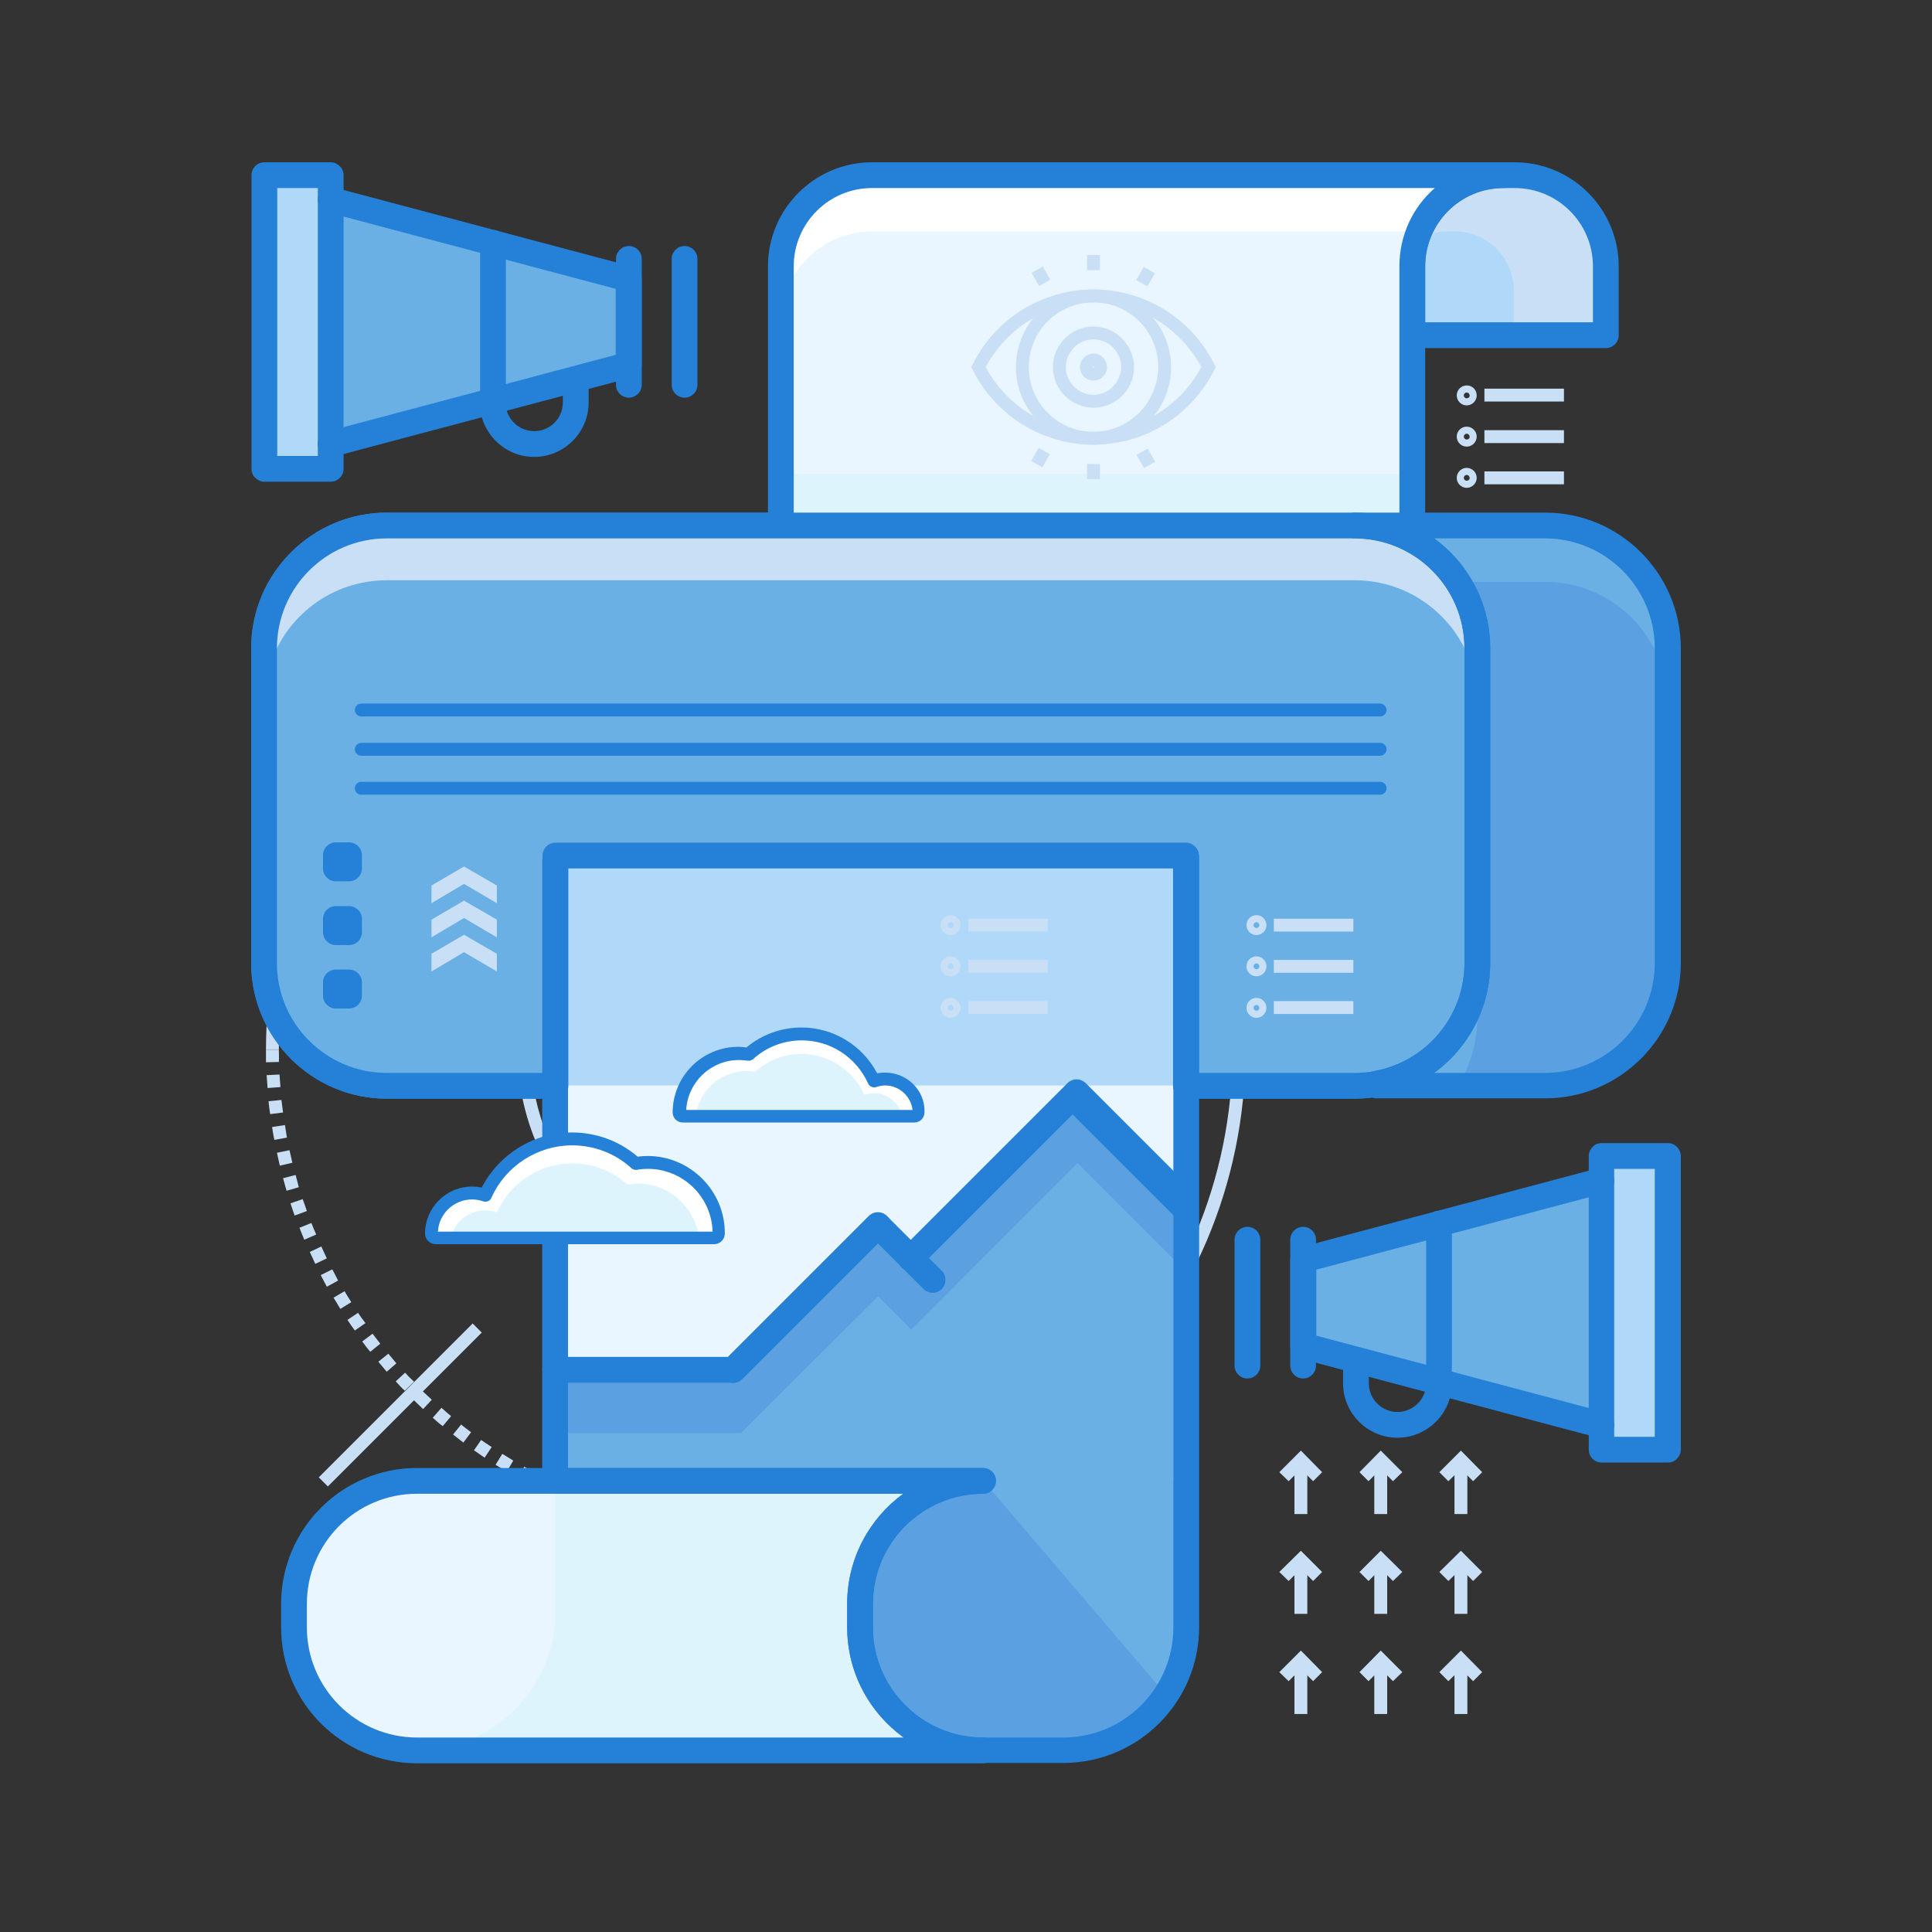 <?xml version="1.0" encoding="utf-8"?>
<!-- Generator: Adobe Illustrator 23.0.3, SVG Export Plug-In . SVG Version: 6.00 Build 0)  -->
<svg version="1.1" id="Layer_1" xmlns="http://www.w3.org/2000/svg" xmlns:xlink="http://www.w3.org/1999/xlink" x="0px" y="0px"
	 viewBox="0 0 600 600" style="enable-background:new 0 0 600 600;" xml:space="preserve">
<rect x="0" y="0" width="600" height="600" fill="#333333" stroke="none"/>
<style type="text/css">
	.st0{fill:#C8DFF5;}
	.st1{fill:#6AB0E5;}
	.st2{fill:#5BA1E1;}
	.st3{fill:#2481D7;}
	.st4{fill:#AFD8F9;}
	.st5{fill:#FFFFFF;}
	.st6{fill:#E9F6FF;}
	.st7{fill:#DEF4FC;}
</style>
<g>
	<g>
		<g>
			<path class="st0" d="M287.1,273.7l-2.8,2.8c27.3,27.3,27.3,71.7,0,99l2.8,2.8C315.9,349.5,315.9,302.5,287.1,273.7z"/>
		</g>
	</g>
	<g>
		<g>
			<path class="st0" d="M185.2,276.5l-2.8-2.8c-28.9,28.9-28.9,75.8,0,104.7l2.8-2.8C157.9,348.2,157.9,303.8,185.2,276.5z"/>
		</g>
	</g>
	<g>
		<g>
			<path class="st0" d="M217.9,253.9l0.9,3.9c1.3-0.3,2.5-0.6,3.8-0.8l-0.7-3.9C220.5,253.4,219.2,253.6,217.9,253.9z M226,252.5
				l0.5,4c1.3-0.2,2.6-0.3,3.9-0.4l-0.3-4C228.7,252.2,227.3,252.4,226,252.5z M202.4,259.4l1.7,3.6c1.2-0.6,2.4-1.1,3.5-1.6
				l-1.5-3.7C204.9,258.3,203.6,258.8,202.4,259.4z M195.2,263.4l2.1,3.4c1.1-0.7,2.2-1.4,3.3-2l-1.9-3.5
				C197.5,262,196.4,262.7,195.2,263.4z M234.2,252l0,4l0.5,0c1.1,0,2.2,0,3.3,0.1l0.2-4c-1.2-0.1-2.4-0.1-3.5-0.1L234.2,252z
				 M182.4,273.7l2.8,2.8c0.9-0.9,1.9-1.8,2.8-2.7l-2.7-3C184.4,271.8,183.4,272.7,182.4,273.7z M188.5,268.2l2.5,3.1
				c1-0.8,2.1-1.6,3.1-2.3l-2.3-3.3C190.7,266.5,189.6,267.3,188.5,268.2z M210,256.3l1.3,3.8c1.2-0.4,2.5-0.8,3.7-1.2l-1.1-3.8
				C212.6,255.4,211.3,255.8,210,256.3z M277.6,270.6c1,0.8,2,1.6,3,2.5l2.6-3c-1-0.9-2.1-1.8-3.2-2.6L277.6,270.6z M286.2,272.9
				l-2.8,2.9c0.3,0.3,0.5,0.5,0.8,0.8l2.8-2.8C286.8,273.4,286.5,273.1,286.2,272.9z M242,256.4c1.3,0.1,2.6,0.3,3.9,0.5l0.6-3.9
				c-1.4-0.2-2.7-0.4-4.1-0.5L242,256.4z M271.2,266.2c1.1,0.7,2.2,1.4,3.3,2.1l2.3-3.3c-1.1-0.8-2.3-1.5-3.4-2.2L271.2,266.2z
				 M249.6,257.6c1.3,0.3,2.5,0.6,3.8,0.9l1.1-3.9c-1.3-0.4-2.7-0.7-4-1L249.6,257.6z M257.1,259.7c1.2,0.4,2.5,0.9,3.6,1.3l1.5-3.7
				c-1.3-0.5-2.6-1-3.9-1.4L257.1,259.7z M264.3,262.6c1.2,0.5,2.3,1.1,3.5,1.7l1.9-3.5c-1.2-0.6-2.4-1.3-3.7-1.8L264.3,262.6z"/>
		</g>
	</g>
	<g>
		<g>
			<path class="st0" d="M199.7,391.2c1.2,0.6,2.4,1.3,3.7,1.8l1.7-3.6c-1.2-0.5-2.3-1.1-3.5-1.7L199.7,391.2z M207.2,394.7
				c1.3,0.5,2.6,1,3.9,1.4l1.3-3.8c-1.2-0.4-2.5-0.9-3.6-1.3L207.2,394.7z M223,399.1c1.4,0.2,2.7,0.4,4.1,0.5l0.4-4
				c-1.3-0.1-2.6-0.3-3.9-0.5L223,399.1z M215,397.3c1.3,0.4,2.7,0.7,4,1l0.8-3.9c-1.3-0.3-2.5-0.6-3.8-0.9L215,397.3z M182.4,378.3
				c0.3,0.3,0.5,0.5,0.8,0.8l2.8-2.9c-0.3-0.3-0.5-0.5-0.8-0.8L182.4,378.3z M186.2,381.9c1,0.9,2.1,1.8,3.2,2.6l2.5-3.2
				c-1-0.8-2-1.6-3-2.5L186.2,381.9z M192.7,387c1.1,0.8,2.3,1.5,3.4,2.2l2.1-3.4c-1.1-0.7-2.2-1.4-3.3-2.1L192.7,387z M234.7,396
				c-1.1,0-2.2,0-3.4-0.1l-0.2,4c1.2,0.1,2.4,0.1,3.5,0.1l0.6,0l0-4L234.7,396z M275.3,383l2.3,3.3c1.1-0.8,2.2-1.6,3.3-2.5
				l-2.5-3.1C277.4,381.5,276.4,382.3,275.3,383z M284.2,375.5c-0.9,0.9-1.9,1.8-2.8,2.7l2.7,3c1-0.9,2-1.9,3-2.8L284.2,375.5z
				 M268.8,387.2l1.9,3.5c1.2-0.7,2.4-1.4,3.5-2.1l-2.1-3.4C271,385.9,269.9,386.6,268.8,387.2z M246.9,395l0.7,3.9
				c1.3-0.2,2.7-0.5,4-0.8l-0.9-3.9C249.4,394.5,248.1,394.7,246.9,395z M239.1,395.9l0.3,4c1.4-0.1,2.7-0.2,4.1-0.4l-0.5-4
				C241.7,395.7,240.4,395.8,239.1,395.9z M254.4,393.2l1.1,3.8c1.3-0.4,2.6-0.8,3.9-1.3l-1.3-3.8
				C256.9,392.4,255.7,392.8,254.4,393.2z M261.8,390.6l1.5,3.7c1.3-0.5,2.5-1.1,3.7-1.7l-1.7-3.6
				C264.1,389.6,263,390.1,261.8,390.6z"/>
		</g>
	</g>
	<g>
		<g>
			<path class="st0" d="M382.8,326c0,81.7-66.4,148.1-148.1,148.1v4c83.9,0,152.1-68.2,152.1-152.1H382.8z"/>
		</g>
	</g>
	<g>
		<g>
			<path class="st0" d="M82.6,326h4c0-81.7,66.4-148.1,148.1-148.1v-4C150.9,173.9,82.6,242.1,82.6,326z"/>
		</g>
	</g>
	<g>
		<g>
			<path class="st0" d="M303.1,194.6c1.2,0.6,2.3,1.2,3.5,1.9l1.9-3.5c-1.2-0.7-2.4-1.3-3.6-1.9L303.1,194.6z M310,198.5
				c1.1,0.7,2.3,1.4,3.4,2.1l2.1-3.4c-1.1-0.7-2.3-1.4-3.5-2.1L310,198.5z M296,191.2c1.2,0.5,2.4,1.1,3.6,1.7l1.8-3.6
				c-1.2-0.6-2.4-1.2-3.7-1.7L296,191.2z M316.7,202.7c1.1,0.7,2.2,1.5,3.3,2.2l2.3-3.3c-1.1-0.8-2.2-1.5-3.3-2.3L316.7,202.7z
				 M338,214.4l-2.7,2.9c1,0.9,1.9,1.8,2.9,2.7l2.8-2.9C340,216.2,339,215.3,338,214.4z M329.4,212.1c1,0.8,2,1.7,3,2.6l2.6-3
				c-1-0.9-2-1.8-3.1-2.6L329.4,212.1z M288.7,188.1c1.2,0.5,2.5,1,3.7,1.5l1.6-3.7c-1.2-0.5-2.5-1-3.8-1.5L288.7,188.1z
				 M250.5,178.7c1.3,0.1,2.6,0.3,3.9,0.5l0.5-4c-1.3-0.2-2.7-0.3-4-0.5L250.5,178.7z M242.6,178.1c1.3,0.1,2.6,0.2,3.9,0.3l0.3-4
				c-1.3-0.1-2.7-0.2-4-0.3L242.6,178.1z M234.7,177.9c1.3,0,2.6,0,3.9,0.1l0.1-4c-1.3,0-2.7-0.1-4.1-0.1V177.9z M273.7,183.1
				c1.3,0.3,2.5,0.7,3.8,1.1l1.2-3.8c-1.3-0.4-2.6-0.8-3.9-1.1L273.7,183.1z M281.3,185.4c1.3,0.4,2.5,0.8,3.7,1.3l1.4-3.8
				c-1.3-0.5-2.6-0.9-3.8-1.3L281.3,185.4z M258.3,179.8c1.3,0.2,2.6,0.4,3.9,0.7l0.7-3.9c-1.3-0.2-2.7-0.5-4-0.7L258.3,179.8z
				 M266.1,181.2c1.3,0.3,2.6,0.6,3.8,0.9l0.9-3.9c-1.3-0.3-2.6-0.6-4-0.9L266.1,181.2z M323.2,207.2c1.1,0.8,2.1,1.6,3.1,2.4
				l2.5-3.1c-1.1-0.8-2.1-1.7-3.2-2.5L323.2,207.2z M382.5,290l-3.9,0.9c0.3,1.3,0.6,2.6,0.9,3.8l3.9-0.8
				C383.2,292.7,382.9,291.4,382.5,290z M384.2,298l-3.9,0.7c0.2,1.3,0.5,2.6,0.7,3.9l4-0.6C384.7,300.6,384.5,299.3,384.2,298z
				 M380.4,282.2l-3.8,1.2c0.4,1.3,0.7,2.5,1.1,3.8l3.9-1C381.2,284.8,380.8,283.5,380.4,282.2z M386.8,322.1l-4,0.1
				c0,1.3,0,2.5,0,3.8h4C386.8,324.7,386.8,323.4,386.8,322.1z M377.9,274.5l-3.8,1.4c0.4,1.2,0.9,2.5,1.3,3.7l3.8-1.3
				C378.8,277.1,378.3,275.8,377.9,274.5z M386.4,314l-4,0.3c0.1,1.3,0.2,2.6,0.3,3.9l4-0.2C386.6,316.7,386.5,315.4,386.4,314z
				 M385.5,306l-4,0.5c0.2,1.3,0.3,2.6,0.5,3.9l4-0.4C385.8,308.7,385.7,307.3,385.5,306z M354.5,232.2l-3.1,2.5
				c0.8,1,1.6,2.1,2.4,3.1l3.2-2.4C356.1,234.4,355.3,233.3,354.5,232.2z M343.8,220l-2.9,2.8c0.9,0.9,1.8,1.9,2.7,2.9l2.9-2.7
				C345.7,222,344.8,221,343.8,220z M359.3,238.7L356,241c0.8,1.1,1.5,2.2,2.2,3.3l3.3-2.2C360.8,241,360.1,239.8,359.3,238.7z
				 M374.9,267l-3.7,1.6c0.5,1.2,1,2.4,1.5,3.6l3.7-1.5C376,269.5,375.5,268.2,374.9,267z M349.3,226l-3,2.6c0.9,1,1.7,2,2.6,3
				l3.1-2.5C351.1,228,350.2,227,349.3,226z M371.6,259.6l-3.6,1.7c0.6,1.2,1.1,2.4,1.7,3.6l3.6-1.7
				C372.8,262.1,372.2,260.8,371.6,259.6z M363.8,245.5l-3.4,2.1c0.7,1.1,1.4,2.2,2,3.4l3.4-2C365.2,247.8,364.5,246.6,363.8,245.5z
				 M367.9,252.5l-3.5,1.9c0.6,1.1,1.3,2.3,1.9,3.5l3.6-1.8C369.2,254.8,368.5,253.6,367.9,252.5z"/>
		</g>
	</g>
	<g>
		<g>
			<path class="st0" d="M103.2,394.2l-3.6,1.8c0.6,1.2,1.3,2.4,1.9,3.6l3.5-1.9C104.4,396.5,103.8,395.3,103.2,394.2z M99.8,387.1
				l-3.6,1.7c0.6,1.2,1.1,2.4,1.7,3.7l3.6-1.7C100.9,389.5,100.3,388.3,99.8,387.1z M107,401l-3.4,2c0.7,1.2,1.4,2.3,2.1,3.5
				l3.4-2.1C108.4,403.3,107.7,402.2,107,401z M111.2,407.7l-3.3,2.2c0.7,1.1,1.5,2.2,2.3,3.3l3.3-2.3
				C112.7,409.9,111.9,408.8,111.2,407.7z M96.7,379.8l-3.7,1.5c0.5,1.3,1,2.5,1.5,3.7l3.7-1.6C97.7,382.3,97.2,381.1,96.7,379.8z
				 M120.6,420.4l-3.1,2.5c0.9,1,1.7,2.1,2.6,3.1l3-2.6C122.3,422.4,121.4,421.4,120.6,420.4z M115.7,414.2l-3.2,2.4
				c0.8,1.1,1.6,2.2,2.5,3.2l3.1-2.5C117.3,416.3,116.5,415.2,115.7,414.2z M125.8,426.3l-2.9,2.7c0.9,1,1.8,2,2.8,2.9l2.9-2.8
				C127.6,428.2,126.7,427.3,125.8,426.3z M86.8,333.7l-4,0.2c0.1,1.4,0.2,2.7,0.3,4l4-0.3C87,336.4,86.9,335.1,86.8,333.7z
				 M86.6,326h-4c0,1.3,0,2.6,0,3.9l4-0.1C86.7,328.5,86.6,327.3,86.6,326z M87.4,341.6l-4,0.4c0.1,1.3,0.3,2.7,0.5,4l4-0.5
				C87.7,344.2,87.6,342.9,87.4,341.6z M88.5,349.4l-4,0.6c0.2,1.3,0.4,2.7,0.7,4l3.9-0.7C88.9,352,88.7,350.7,88.5,349.4z
				 M94,372.4l-3.8,1.3c0.4,1.3,0.9,2.6,1.3,3.8l3.8-1.4C94.9,374.9,94.5,373.7,94,372.4z M91.8,364.9l-3.9,1
				c0.4,1.3,0.7,2.6,1.1,3.9l3.8-1.1C92.5,367.4,92.1,366.1,91.8,364.9z M89.9,357.2L86,358c0.3,1.3,0.6,2.6,0.9,4l3.9-0.9
				C90.5,359.8,90.2,358.5,89.9,357.2z M160.9,459c1.2,0.7,2.4,1.3,3.6,1.9l1.8-3.5c-1.2-0.6-2.3-1.2-3.5-1.9L160.9,459z
				 M183.1,469.1c1.3,0.5,2.6,0.9,3.8,1.3l1.3-3.8c-1.3-0.4-2.5-0.8-3.7-1.3L183.1,469.1z M128.5,434.8c1,0.9,1.9,1.9,2.9,2.8
				l2.7-2.9c-1-0.9-1.9-1.8-2.9-2.7L128.5,434.8z M190.8,471.7c1.3,0.4,2.6,0.8,3.9,1.1l1-3.9c-1.3-0.3-2.5-0.7-3.8-1.1L190.8,471.7
				z M198.6,473.8c1.3,0.3,2.6,0.6,4,0.9l0.8-3.9c-1.3-0.3-2.6-0.6-3.8-0.9L198.6,473.8z M230.8,474.1l-0.1,4c1.3,0,2.7,0.1,4.1,0.1
				v-4C233.4,474.1,232.1,474.1,230.8,474.1z M222.6,477.6c1.3,0.1,2.7,0.2,4,0.3l0.2-4c-1.3-0.1-2.6-0.2-3.9-0.3L222.6,477.6z
				 M214.5,476.8c1.3,0.2,2.7,0.3,4,0.5l0.4-4c-1.3-0.1-2.6-0.3-3.9-0.5L214.5,476.8z M206.5,475.5c1.3,0.2,2.7,0.5,4,0.7l0.6-3.9
				c-1.3-0.2-2.6-0.4-3.9-0.7L206.5,475.5z M175.5,466.1c1.2,0.5,2.5,1,3.8,1.5l1.5-3.7c-1.2-0.5-2.5-1-3.7-1.5L175.5,466.1z
				 M134.4,440.3c1,0.9,2,1.8,3.1,2.6l2.6-3.1c-1-0.8-2-1.7-3-2.6L134.4,440.3z M147.2,450.4c1.1,0.8,2.2,1.5,3.3,2.3l2.2-3.3
				c-1.1-0.7-2.2-1.5-3.3-2.2L147.2,450.4z M140.7,445.5c1.1,0.8,2.1,1.7,3.2,2.5l2.4-3.2c-1.1-0.8-2.1-1.6-3.1-2.4L140.7,445.5z
				 M168.1,462.8c1.2,0.6,2.4,1.2,3.7,1.7l1.7-3.6c-1.2-0.5-2.4-1.1-3.6-1.7L168.1,462.8z M153.9,454.9c1.1,0.7,2.3,1.4,3.5,2.1
				l2-3.4c-1.1-0.7-2.3-1.4-3.4-2.1L153.9,454.9z"/>
		</g>
	</g>
	<g>
		<g>
			
				<rect x="343" y="402.5" transform="matrix(0.707 -0.707 0.707 0.707 -207.465 371.775)" class="st0" width="4" height="67.6"/>
		</g>
	</g>
	<g>
		<g>
			
				<rect x="122.4" y="181.9" transform="matrix(0.707 -0.707 0.707 0.707 -116.078 151.143)" class="st0" width="4" height="67.6"/>
		</g>
	</g>
	<g>
		<g>
			
				<rect x="90.6" y="434.3" transform="matrix(0.707 -0.707 0.707 0.707 -272.111 215.808)" class="st0" width="67.6" height="4"/>
		</g>
	</g>
	<g>
		<g>
			
				<rect x="311.2" y="213.7" transform="matrix(0.707 -0.707 0.707 0.707 -51.458 307.173)" class="st0" width="67.6" height="4"/>
		</g>
	</g>
	<g>
		<g>
			<path class="st1" d="M479.9,163.2h-59.2c21,0,38.1,17,38.1,38.1v97.8c0,18.7-13.5,34.2-31.3,37.4v0.6h52.4
				c21,0,38.1-17,38.1-38.1v-97.8C517.9,180.3,500.9,163.2,479.9,163.2z"/>
		</g>
	</g>
	<g>
		<g>
			<path class="st2" d="M479.9,180.7h-27.2c3.8,5.9,6,13,6,20.6v115.3c0,7.6-2.2,14.6-6,20.6h27.2c21,0,38.1-17,38.1-38.1v-80.3
				C517.9,197.8,500.9,180.7,479.9,180.7z"/>
		</g>
	</g>
	<g>
		<g>
			<path class="st3" d="M420.7,159.2H120.1c-23.2,0-42.1,18.9-42.1,42.1v97.8c0,23.2,18.9,42.1,42.1,42.1h52.4c2.2,0,4-1.8,4-4
				v-67.5h187.8v67.5c0,2.2,1.8,4,4,4h52.4c23.2,0,42.1-18.9,42.1-42.1v-97.8C462.8,178.1,443.9,159.2,420.7,159.2z M454.8,299.1
				c0,18.8-15.3,34.1-34.1,34.1h-48.4v-67.5c0-2.2-1.8-4-4-4H172.5c-2.2,0-4,1.8-4,4v67.5h-48.4c-18.8,0-34.1-15.3-34.1-34.1v-97.8
				c0-18.8,15.3-34.1,34.1-34.1h300.6c18.8,0,34.1,15.3,34.1,34.1V299.1z"/>
		</g>
	</g>
	<g>
		<g>
			<path class="st0" d="M420.7,163.2H120.1c-21,0-38.1,17-38.1,38.1v80.8c0,21,17,38.1,38.1,38.1h52.4v-71.5h195.8v71.5h52.4
				c21,0,38.1-17,38.1-38.1v-80.8C458.8,180.3,441.7,163.2,420.7,163.2z"/>
		</g>
	</g>
	<g>
		<g>
			<path class="st1" d="M420.7,180.2H120.1c-21,0-38.1,17-38.1,38.1v80.8c0,21,17,38.1,38.1,38.1h52.4v-71.5h195.8v71.5h52.4
				c21,0,38.1-17,38.1-38.1v-80.8C458.8,197.2,441.7,180.2,420.7,180.2z"/>
		</g>
	</g>
	<g>
		<g>
			<path class="st0" d="M470.4,54.4h-3.5c-15.6,0-28.3,12.7-28.3,28.3v21.4h60.1V82.7C498.7,67.1,486,54.4,470.4,54.4z"/>
		</g>
	</g>
	<g>
		<g>
			<path class="st4" d="M451.8,71.9h-2.3c-10.1,0-18.3,8.2-18.3,18.3v13.9h38.9V90.2C470.1,80.1,461.9,71.9,451.8,71.9z"/>
		</g>
	</g>
	<g>
		<g>
			<path class="st3" d="M470.4,50.4h-3.5c-17.8,0-32.3,14.5-32.3,32.3v21.4c0,2.2,1.8,4,4,4h60.1c2.2,0,4-1.8,4-4V82.7
				C502.7,64.9,488.2,50.4,470.4,50.4z M494.7,100.1h-52.1V82.7c0-13.4,10.9-24.3,24.3-24.3h3.5c13.4,0,24.3,10.9,24.3,24.3V100.1z"
				/>
		</g>
	</g>
	<g>
		<g>
			<path class="st5" d="M466.9,54.4H270.8c-15.6,0-28.3,12.7-28.3,28.3v79.9h0l196.1,0.6v-0.6h0v-43h0V82.7
				C438.6,67.1,451.3,54.4,466.9,54.4z"/>
		</g>
	</g>
	<g>
		<g>
			<path class="st6" d="M438.6,82.7c0-3.8,0.8-7.4,2.1-10.8H270.8c-15.6,0-28.3,12.7-28.3,28.3v62.4h0l196.1,0.6v-0.6h0v-25.5h0
				V82.7z"/>
		</g>
	</g>
	<g>
		<g>
			<rect x="242.5" y="147.1" class="st7" width="196.1" height="15.5"/>
		</g>
	</g>
	<g>
		<g>
			<path class="st3" d="M466.9,50.4H270.8c-17.8,0-32.3,14.5-32.3,32.3v79.9c0,2.2,1.8,4,4,4h0c2.2,0,4-1.8,4-4c0-0.1,0-0.1,0-0.2
				V82.7c0-13.4,10.9-24.3,24.3-24.3h174.8c-6.8,5.9-11,14.6-11,24.3v36.9c0,0.2,0,0.4,0,0.6v41.9c0,0.2,0,0.4,0,0.6v0.6
				c0,2.2,1.8,4,4,4c2.2,0,4-1.8,4-4v-0.1c0-0.2,0-0.4,0-0.6v-43c0-0.2,0-0.4,0-0.6V82.7c0-13.4,10.9-24.3,24.3-24.3
				c2.2,0,4-1.8,4-4C470.9,52.2,469.1,50.4,466.9,50.4z"/>
		</g>
	</g>
	<g>
		<g>
			<path class="st5" d="M368.4,266.1l-195.9,1.4v192.3h132.9c-21.1,0-38.2,17.1-38.2,38.2v7.3c0,21.1,17.1,38.2,38.2,38.2h24.9
				c21.1,0,38.2-17.1,38.2-38.2L368.4,266.1L368.4,266.1z"/>
		</g>
	</g>
	<g>
	</g>
	<g>
		<g>
			<path class="st6" d="M368.4,289v-22.9H172.4v193.7h132.9c-15.7,0-29.1,9.4-35,22.9l-2.4,30.4c3.6,17.4,19,30.4,37.4,30.4h24.9
				c21.1,0,38.2-17.1,38.2-38.2L368.4,289L368.4,289z"/>
		</g>
	</g>
	<g>
		<g>
			<rect x="172.5" y="264.6" class="st4" width="195.4" height="72.5"/>
		</g>
	</g>
	<g>
		<g>
			<path class="st1" d="M305.3,459.8c-21.1,0-38.2,17.1-38.2,38.2v7.3c0,21.1,17.1,38.2,38.2,38.2h24.9c19,0,34.8-13.9,37.7-32.1
				v-51.6H305.3z"/>
		</g>
	</g>
	<g>
		<g>
			<polygon class="st1" points="334.6,343.8 283,395.5 272.7,385.2 230.1,427.7 172.4,427.7 172.4,462.1 364.5,462.1 364.5,373.7 
							"/>
		</g>
	</g>
	<g>
		<g>
			<polygon class="st2" points="334.6,343.8 283,395.5 272.7,385.2 230.1,427.7 172.4,427.7 172.4,445.1 230.1,445.1 272.7,402.6 
				283,412.9 334.6,361.2 364.5,391.1 364.5,373.7 			"/>
		</g>
	</g>
	<g>
		<g>
			<path class="st2" d="M305.3,459.8c-21.1,0-38.2,17.1-38.2,38.2v7.3c0,21.1,17.1,38.2,38.2,38.2h24.9c13.3,0,25-6.8,31.9-17.2
				L305.3,459.8z"/>
		</g>
	</g>
	<g>
		<g>
			<path class="st7" d="M267.1,505.4v-7.3c0-21.1,17.1-38.2,38.2-38.2H129.5c-21.1,0-38.2,17.1-38.2,38.2v7.3
				c0,21.1,17.1,38.2,38.2,38.2h175.8C284.2,543.6,267.1,526.5,267.1,505.4z"/>
		</g>
	</g>
	<g>
		<g>
			<path class="st6" d="M129.5,459.8c-21.1,0-38.2,17.1-38.2,38.2v7.3c0,19.8,15,36,34.3,38c1.3,0.1,2.7,0.2,4,0.2
				c23.6,0,42.8-19.2,42.8-42.8v-41H129.5z"/>
		</g>
	</g>
	<g>
		<g>
			<path class="st3" d="M305.3,539.6c-18.9,0-34.2-15.4-34.2-34.2v-7.3c0-18.9,15.4-34.2,34.2-34.2c2.2,0,4-1.8,4-4c0-2.2-1.8-4-4-4
				H129.5c-23.3,0-42.2,18.9-42.2,42.2v7.3c0,23.3,18.9,42.2,42.2,42.2h175.8c2.2,0,4-1.8,4-4C309.3,541.4,307.5,539.6,305.3,539.6z
				 M129.5,539.6c-18.9,0-34.2-15.4-34.2-34.2v-7.3c0-18.9,15.3-34.2,34.2-34.2h151.1c-10.6,7.7-17.5,20.2-17.5,34.2v7.3
				c0,14.1,6.9,26.5,17.5,34.2H129.5z"/>
		</g>
	</g>
	<g>
		<g>
			<path class="st3" d="M368.4,262.1c-2.2,0-4,1.8-4,4c0,0.2,0,0.3,0,0.5v238.8c0,18.9-15.3,34.2-34.2,34.2h-24.9
				c-18.9,0-34.2-15.4-34.2-34.2v-7.3c0-18.9,15.4-34.2,34.2-34.2c2.2,0,4-1.8,4-4c0-2.2-1.8-4-4-4H176.4V267.5c0-2.2-1.8-4-4-4
				s-4,1.8-4,4v192.3c0,2.2,1.8,4,4,4h108.2c-10.6,7.7-17.5,20.2-17.5,34.2v7.3c0,23.3,18.9,42.2,42.2,42.2h24.9
				c23.3,0,42.2-18.9,42.2-42.2V266.1C372.4,263.9,370.6,262.1,368.4,262.1z"/>
		</g>
	</g>
	<g>
		<g>
			<path class="st3" d="M420.7,159.2H120.1c-23.2,0-42.1,18.9-42.1,42.1v97.8c0,23.2,18.9,42.1,42.1,42.1h52.4c2.2,0,4-1.8,4-4
				v-67.5h187.8v67.5c0,2.2,1.8,4,4,4h52.4c23.2,0,42.1-18.9,42.1-42.1v-97.8C462.8,178.1,443.9,159.2,420.7,159.2z M454.8,299.1
				c0,18.8-15.3,34.1-34.1,34.1h-48.4v-67.5c0-2.2-1.8-4-4-4H172.5c-2.2,0-4,1.8-4,4v67.5h-48.4c-18.8,0-34.1-15.3-34.1-34.1v-97.8
				c0-18.8,15.3-34.1,34.1-34.1h300.6c18.8,0,34.1,15.3,34.1,34.1V299.1z"/>
		</g>
	</g>
	<g>
		<g>
			<path class="st3" d="M479.9,159.2h-59.2c-2.2,0-4,1.8-4,4c0,2.2,1.8,4,4,4c18.8,0,34.1,15.3,34.1,34.1v97.8
				c0,16.5-11.8,30.6-28,33.5c-1.9,0.3-3.3,2-3.3,3.9v0.6c0,2.2,1.8,4,4,4h52.4c23.2,0,42.1-18.9,42.1-42.1v-97.8
				C521.9,178.1,503.1,159.2,479.9,159.2z M513.9,299.1c0,18.8-15.3,34.1-34.1,34.1h-34.5c10.6-7.7,17.4-20.2,17.4-34.1v-97.8
				c0-14-6.9-26.4-17.4-34.1h34.5c18.8,0,34.1,15.3,34.1,34.1V299.1z"/>
		</g>
	</g>
	<g>
		<g>
			<path class="st3" d="M108.4,261.6h-4.1c-2.2,0-4,1.8-4,4v4.1c0,2.2,1.8,4,4,4h4.1c2.2,0,4-1.8,4-4v-4.1
				C112.4,263.4,110.6,261.6,108.4,261.6z"/>
		</g>
	</g>
	<g>
		<g>
			<path class="st3" d="M108.4,281.4h-4.1c-2.2,0-4,1.8-4,4v4.1c0,2.2,1.8,4,4,4h4.1c2.2,0,4-1.8,4-4v-4.1
				C112.4,283.2,110.6,281.4,108.4,281.4z"/>
		</g>
	</g>
	<g>
		<g>
			<path class="st3" d="M108.4,301.1h-4.1c-2.2,0-4,1.8-4,4v4.1c0,2.2,1.8,4,4,4h4.1c2.2,0,4-1.8,4-4v-4.1
				C112.4,302.9,110.6,301.1,108.4,301.1z"/>
		</g>
	</g>
	<g>
		<g>
			<path class="st3" d="M428.6,218.5H112.2c-1.1,0-2,0.9-2,2s0.9,2,2,2h316.4c1.1,0,2-0.9,2-2S429.7,218.5,428.6,218.5z"/>
		</g>
	</g>
	<g>
		<g>
			<path class="st3" d="M428.6,230.7H112.2c-1.1,0-2,0.9-2,2s0.9,2,2,2h316.4c1.1,0,2-0.9,2-2S429.7,230.7,428.6,230.7z"/>
		</g>
	</g>
	<g>
		<g>
			<path class="st3" d="M428.6,242.8H112.2c-1.1,0-2,0.9-2,2c0,1.1,0.9,2,2,2h316.4c1.1,0,2-0.9,2-2
				C430.6,243.7,429.7,242.8,428.6,242.8z"/>
		</g>
	</g>
	<g>
		<g>
			<path class="st0" d="M377.1,113.1c-7.2-14.3-21.6-23.2-37.5-23.2c-15.9,0-30.3,8.9-37.5,23.2l-0.5,0.9l0.5,0.9
				c7.2,14.3,21.6,23.2,37.5,23.2c15.9,0,30.3-8.9,37.5-23.2l0.5-0.9L377.1,113.1z M339.6,134.1c-14.1,0-26.8-7.7-33.5-20.1
				c6.7-12.4,19.4-20.1,33.5-20.1c14.1,0,26.8,7.7,33.5,20.1C366.4,126.4,353.6,134.1,339.6,134.1z"/>
		</g>
	</g>
	<g>
		<g>
			<path class="st0" d="M339.6,89.9c-13.3,0-24.1,10.8-24.1,24.1c0,13.3,10.8,24.1,24.1,24.1c13.3,0,24.1-10.8,24.1-24.1
				C363.6,100.7,352.8,89.9,339.6,89.9z M339.6,134.1c-11.1,0-20.1-9-20.1-20.1c0-11.1,9-20.1,20.1-20.1c11.1,0,20.1,9,20.1,20.1
				C359.6,125.1,350.6,134.1,339.6,134.1z"/>
		</g>
	</g>
	<g>
		<g>
			<path class="st0" d="M339.6,101.4c-6.9,0-12.6,5.6-12.6,12.6c0,6.9,5.6,12.6,12.6,12.6c6.9,0,12.6-5.6,12.6-12.6
				C352.1,107.1,346.5,101.4,339.6,101.4z M339.6,122.6c-4.7,0-8.6-3.9-8.6-8.6c0-4.7,3.9-8.6,8.6-8.6c4.7,0,8.6,3.9,8.6,8.6
				C348.1,118.7,344.3,122.6,339.6,122.6z"/>
		</g>
	</g>
	<g>
		<g>
			<path class="st0" d="M339.6,109.8c-2.3,0-4.2,1.9-4.2,4.2c0,2.3,1.9,4.2,4.2,4.2c2.3,0,4.2-1.9,4.2-4.2
				C343.7,111.7,341.9,109.8,339.6,109.8z M339.4,114c0-0.1,0.1-0.2,0.2-0.2c0.1,0,0.2,0.1,0.2,0.2
				C339.7,114.2,339.4,114.2,339.4,114z"/>
		</g>
	</g>
	<g>
		<g>
			<rect x="337.6" y="79.2" class="st0" width="4" height="4.7"/>
		</g>
	</g>
	<g>
		<g>
			<rect x="337.6" y="144.1" class="st0" width="4" height="4.7"/>
		</g>
	</g>
	<g>
		<g>
			
				<rect x="321.3" y="83.6" transform="matrix(0.866 -0.5 0.5 0.866 0.322 173.01)" class="st0" width="4" height="4.7"/>
		</g>
	</g>
	<g>
		<g>
			
				<rect x="353.8" y="139.8" transform="matrix(0.866 -0.5 0.5 0.866 -23.346 197.136)" class="st0" width="4" height="4.7"/>
		</g>
	</g>
	<g>
		<g>
			
				<rect x="321" y="140.1" transform="matrix(0.499 -0.866 0.866 0.499 38.733 351.215)" class="st0" width="4.7" height="4"/>
		</g>
	</g>
	<g>
		<g>
			<rect x="353.4" y="83.9" transform="matrix(0.5 -0.866 0.866 0.5 103.498 351.058)" class="st0" width="4.7" height="4"/>
		</g>
	</g>
	<g>
		<g>
			<path class="st3" d="M292.5,394.7l-17-17c-1.6-1.6-4.1-1.6-5.7,0l-43.7,43.7h-53.7c-2.2,0-4,1.8-4,4s1.8,4,4,4h55.3
				c1.1,0,2.1-0.4,2.8-1.2l42.1-42.1l14.2,14.2c1.6,1.6,4.1,1.6,5.7,0C294,398.8,294,396.2,292.5,394.7z"/>
		</g>
	</g>
	<g>
		<g>
			<polygon class="st1" points="404.7,391.2 404.7,417.9 497.3,442.5 497.3,366.6 			"/>
		</g>
	</g>
	<g>
		<g>
			<rect x="497.3" y="359" class="st4" width="20.6" height="91.2"/>
		</g>
	</g>
	<g>
	</g>
	<g>
	</g>
	<g>
	</g>
	<g>
		<g>
			<path class="st3" d="M498.4,438.6l-89.6-23.8v-20.5l89.6-23.8c2.1-0.6,3.4-2.8,2.8-4.9c-0.6-2.1-2.8-3.4-4.9-2.8l-92.6,24.6
				c-1.8,0.5-3,2.1-3,3.9v26.7c0,1.8,1.2,3.4,3,3.9l92.6,24.6c0.3,0.1,0.7,0.1,1,0.1c1.8,0,3.4-1.2,3.9-3
				C501.8,441.4,500.5,439.2,498.4,438.6z"/>
		</g>
	</g>
	<g>
		<g>
			<path class="st3" d="M518,355l-20.6,0c0,0,0,0,0,0c-1.1,0-2.1,0.4-2.8,1.2c-0.8,0.8-1.2,1.8-1.2,2.8v91.2c0,2.2,1.8,4,4,4l20.6,0
				h0c1.1,0,2.1-0.4,2.8-1.2c0.8-0.8,1.2-1.8,1.2-2.8V359C521.9,356.8,520.2,355,518,355z M513.9,446.2l-12.6,0V363l12.6,0V446.2z"
				/>
		</g>
	</g>
	<g>
		<g>
			<path class="st3" d="M404.7,381c-2.2,0-4,1.8-4,4v39.1c0,2.2,1.8,4,4,4c2.2,0,4-1.8,4-4V385C408.7,382.8,406.9,381,404.7,381z"/>
		</g>
	</g>
	<g>
		<g>
			<path class="st3" d="M387.4,381c-2.2,0-4,1.8-4,4v39.1c0,2.2,1.8,4,4,4c2.2,0,4-1.8,4-4V385C391.4,382.8,389.6,381,387.4,381z"/>
		</g>
	</g>
	<g>
		<g>
			<path class="st3" d="M446.9,425.6L446.9,425.6c-2.2,0-4,1.8-4,4c0,4.9-4,8.9-8.9,8.9c-4.9,0-8.9-4-8.9-8.9v-6.7c0-2.2-1.8-4-4-4
				c-2.2,0-4,1.8-4,4v6.7c0,9.3,7.6,16.9,16.9,16.9c9.3,0,16.9-7.6,16.9-16.9C450.9,427.4,449.2,425.6,446.9,425.6z"/>
		</g>
	</g>
	<g>
		<g>
			<path class="st3" d="M446.9,376c-2.2,0-4,1.8-4,4v49.6c0,2.2,1.8,4,4,4s4-1.8,4-4V380C450.9,377.8,449.2,376,446.9,376z"/>
		</g>
	</g>
	<g>
		<g>
			<polygon class="st1" points="102.7,62.1 102.7,137.9 195.3,113.3 195.3,86.6 			"/>
		</g>
	</g>
	<g>
		<g>
			<rect x="82.1" y="54.4" class="st4" width="20.6" height="91.2"/>
		</g>
	</g>
	<g>
	</g>
	<g>
	</g>
	<g>
	</g>
	<g>
		<g>
			<path class="st3" d="M196.3,82.8l-92.6-24.6c-2.1-0.6-4.3,0.7-4.9,2.8c-0.6,2.1,0.7,4.3,2.8,4.9l89.6,23.8v20.5L101.6,134
				c-2.1,0.6-3.4,2.8-2.8,4.9c0.5,1.8,2.1,3,3.9,3c0.3,0,0.7,0,1-0.1l92.6-24.6c1.8-0.5,3-2.1,3-3.9V86.6
				C199.3,84.8,198.1,83.2,196.3,82.8z"/>
		</g>
	</g>
	<g>
		<g>
			<path class="st3" d="M105.5,51.6c-0.8-0.8-1.8-1.2-2.8-1.2h0l-20.6,0c-2.2,0-4,1.8-4,4v91.2c0,1.1,0.4,2.1,1.2,2.8
				c0.8,0.8,1.8,1.2,2.8,1.2l20.6,0c2.2,0,4-1.8,4-4V54.4C106.7,53.3,106.3,52.3,105.5,51.6z M98.7,141.6l-12.6,0V58.4l12.6,0V141.6
				z"/>
		</g>
	</g>
	<g>
		<g>
			<path class="st3" d="M195.3,76.4c-2.2,0-4,1.8-4,4v39.1c0,2.2,1.8,4,4,4s4-1.8,4-4V80.4C199.3,78.2,197.5,76.4,195.3,76.4z"/>
		</g>
	</g>
	<g>
		<g>
			<path class="st3" d="M212.6,76.4c-2.2,0-4,1.8-4,4v39.1c0,2.2,1.8,4,4,4s4-1.8,4-4V80.4C216.6,78.2,214.8,76.4,212.6,76.4z"/>
		</g>
	</g>
	<g>
		<g>
			<path class="st3" d="M178.8,114.3c-2.2,0-4,1.8-4,4v6.7c0,4.9-4,8.9-8.9,8.9c-4.9,0-8.9-4-8.9-8.9c0-2.2-1.8-4-4-4c0,0,0,0,0,0
				c-2.2,0-4,1.8-4,4c0,9.3,7.6,16.9,16.9,16.9c9.3,0,16.9-7.6,16.9-16.9v-6.7C182.8,116.1,181,114.3,178.8,114.3z"/>
		</g>
	</g>
	<g>
		<g>
			<path class="st3" d="M153.1,71.4c-2.2,0-4,1.8-4,4V125c0,2.2,1.8,4,4,4c2.2,0,4-1.8,4-4V75.4C157.1,73.2,155.3,71.4,153.1,71.4z"
				/>
		</g>
	</g>
	<g>
		<g>
			<path class="st5" d="M201.1,361c-1.3,0-2.5,0.1-3.7,0.3c-5.2-4.7-12.2-7.6-19.8-7.6c-12,0-22.3,7.2-26.9,17.5
				c-1.3-0.5-2.7-0.7-4.1-0.7c-7,0-12.6,5.7-12.6,12.6c0,0.7,0.6,1.3,1.3,1.3h86.5c0.7,0,1.3-0.6,1.3-1.3
				C223.2,371,213.3,361,201.1,361z"/>
		</g>
	</g>
	<g>
		<g>
			<path class="st7" d="M198.1,367.6c-1.1,0-2.2,0.1-3.2,0.3c-4.5-4.1-10.6-6.6-17.2-6.6c-10.4,0-19.4,6.3-23.4,15.2
				c-1.1-0.4-2.3-0.6-3.6-0.6c-5.3,0-9.7,3.7-10.7,8.7h77.1C216,375,207.9,367.6,198.1,367.6z"/>
		</g>
	</g>
	<g>
		<g>
			<path class="st3" d="M201.1,359c-1,0-2,0.1-3.1,0.2c-5.7-4.9-12.9-7.5-20.4-7.5c-11.8,0-22.6,6.7-28,17.1c-1-0.2-2-0.3-3-0.3
				c-8.1,0-14.6,6.6-14.6,14.6c0,1.8,1.5,3.3,3.3,3.3h86.5c1.8,0,3.3-1.5,3.3-3.3C225.2,369.9,214.4,359,201.1,359z M136,382.5
				c0.3-5.6,5-10,10.6-10c1.2,0,2.3,0.2,3.5,0.6c1,0.3,2.1-0.1,2.5-1.1c4.4-9.9,14.3-16.3,25.1-16.3c6.8,0,13.4,2.5,18.4,7.1
				c0.5,0.4,1.1,0.6,1.7,0.5c1.1-0.2,2.3-0.3,3.4-0.3c10.9,0,19.8,8.7,20.1,19.5H136z"/>
		</g>
	</g>
	<g>
		<g>
			<path class="st5" d="M274.8,335.1c-1.2,0-2.4,0.2-3.4,0.6c-3.8-8.6-12.4-14.6-22.4-14.6c-6.3,0-12.1,2.4-16.4,6.4
				c-1-0.2-2-0.3-3.1-0.3c-10.1,0-18.4,8.3-18.4,18.4c0,0.6,0.5,1.1,1.1,1.1h72c0.6,0,1.1-0.5,1.1-1.1
				C285.4,339.8,280.7,335.1,274.8,335.1z"/>
		</g>
	</g>
	<g>
		<g>
			<path class="st7" d="M271.4,339.5c-1,0-2.1,0.2-3,0.5c-3.3-7.4-10.8-12.7-19.5-12.7c-5.5,0-10.5,2.1-14.3,5.5
				c-0.9-0.1-1.8-0.2-2.7-0.2c-8.2,0-14.9,6.2-15.9,14.1h64.2C279.4,342.6,275.7,339.5,271.4,339.5z"/>
		</g>
	</g>
	<g>
		<g>
			<path class="st3" d="M274.8,333.1c-0.8,0-1.6,0.1-2.4,0.2c-4.6-8.7-13.6-14.2-23.5-14.2c-6.3,0-12.3,2.2-17.1,6.2
				c-0.8-0.1-1.6-0.2-2.5-0.2c-11.3,0-20.4,9.2-20.4,20.4c0,1.7,1.4,3.1,3.1,3.1h72c1.7,0,3.1-1.4,3.1-3.1
				C287.4,338.7,281.8,333.1,274.8,333.1z M213.1,344.7c0.5-8.6,7.6-15.5,16.4-15.5c0.9,0,1.8,0.1,2.7,0.2c0.6,0.1,1.2-0.1,1.7-0.5
				c4.2-3.8,9.5-5.8,15.1-5.8c8.9,0,16.9,5.2,20.6,13.4c0.4,0.9,1.5,1.4,2.5,1.1c0.9-0.3,1.8-0.5,2.8-0.5c4.4,0,8,3.4,8.5,7.6H213.1
				z"/>
		</g>
	</g>
	<g>
		<g>
			<path class="st3" d="M371.7,373.9c0.4-1.4,0.1-2.9-1-4l-33.5-33.5c-1.6-1.6-4.1-1.6-5.7,0L280,387.9c-1.6,1.6-1.6,4.1,0,5.7
				c0.8,0.8,1.8,1.2,2.8,1.2c1,0,2-0.4,2.8-1.2l47.5-47.5l31.9,31.9c1.6,1.6,4.1,1.6,5.7,0C371.8,376.8,372.1,375.3,371.7,373.9z"/>
		</g>
	</g>
	<g>
		<g>
			<path class="st3" d="M275.5,377.7c-1.6-1.6-4.1-1.6-5.7,0l-44.9,44.9c-1.6,1.6-1.6,4.1,0,5.7c0.8,0.8,1.8,1.2,2.8,1.2
				c1,0,2-0.4,2.8-1.2l44.9-44.9C277.1,381.8,277.1,379.3,275.5,377.7z"/>
		</g>
	</g>
	<g>
		<g>
			<polygon class="st0" points="404,450.5 397.3,457.2 400.2,460 404,456.2 407.8,460 410.6,457.2 			"/>
		</g>
	</g>
	<g>
		<g>
			<rect x="402" y="454.9" class="st0" width="4" height="15.3"/>
		</g>
	</g>
	<g>
		<g>
			<polygon class="st0" points="404,481.6 397.3,488.2 400.2,491 404,487.2 407.8,491 410.6,488.2 			"/>
		</g>
	</g>
	<g>
		<g>
			<rect x="402" y="485.9" class="st0" width="4" height="15.3"/>
		</g>
	</g>
	<g>
		<g>
			<polygon class="st0" points="404,512.6 397.3,519.3 400.2,522.1 404,518.3 407.8,522.1 410.6,519.3 			"/>
		</g>
	</g>
	<g>
		<g>
			<rect x="402" y="517" class="st0" width="4" height="15.3"/>
		</g>
	</g>
	<g>
		<g>
			<polygon class="st0" points="428.8,450.5 422.2,457.2 425,460 428.8,456.2 432.6,460 435.5,457.2 			"/>
		</g>
	</g>
	<g>
		<g>
			<rect x="426.8" y="454.9" class="st0" width="4" height="15.3"/>
		</g>
	</g>
	<g>
		<g>
			<polygon class="st0" points="428.8,481.6 422.2,488.2 425,491 428.8,487.2 432.6,491 435.5,488.2 			"/>
		</g>
	</g>
	<g>
		<g>
			<rect x="426.8" y="485.9" class="st0" width="4" height="15.3"/>
		</g>
	</g>
	<g>
		<g>
			<polygon class="st0" points="428.8,512.6 422.2,519.3 425,522.1 428.8,518.3 432.6,522.1 435.5,519.3 			"/>
		</g>
	</g>
	<g>
		<g>
			<rect x="426.8" y="517" class="st0" width="4" height="15.3"/>
		</g>
	</g>
	<g>
		<g>
			<polygon class="st0" points="453.7,450.5 447,457.2 449.8,460 453.7,456.2 457.5,460 460.3,457.2 			"/>
		</g>
	</g>
	<g>
		<g>
			<rect x="451.7" y="454.9" class="st0" width="4" height="15.3"/>
		</g>
	</g>
	<g>
		<g>
			<polygon class="st0" points="453.7,481.6 447,488.2 449.8,491 453.7,487.2 457.5,491 460.3,488.2 			"/>
		</g>
	</g>
	<g>
		<g>
			<rect x="451.7" y="485.9" class="st0" width="4" height="15.3"/>
		</g>
	</g>
	<g>
		<g>
			<polygon class="st0" points="453.7,512.6 447,519.3 449.8,522.1 453.7,518.3 457.5,522.1 460.3,519.3 			"/>
		</g>
	</g>
	<g>
		<g>
			<rect x="451.7" y="517" class="st0" width="4" height="15.3"/>
		</g>
	</g>
	<g>
		<g>
			<path class="st0" d="M295.2,284.2c-1.7,0-3.1,1.4-3.1,3.1c0,1.7,1.4,3.1,3.1,3.1c1.7,0,3.1-1.4,3.1-3.1
				C298.3,285.6,296.9,284.2,295.2,284.2z M295.2,288.2c-0.5,0-0.9-0.4-0.9-0.9c0-0.5,0.4-0.9,0.9-0.9c0.5,0,0.9,0.4,0.9,0.9
				C296.2,287.8,295.7,288.2,295.2,288.2z"/>
		</g>
	</g>
	<g>
		<g>
			<rect x="300.7" y="285.3" class="st0" width="24.7" height="4"/>
		</g>
	</g>
	<g>
		<g>
			<path class="st0" d="M295.2,297c-1.7,0-3.1,1.4-3.1,3.1c0,1.7,1.4,3.1,3.1,3.1c1.7,0,3.1-1.4,3.1-3.1
				C298.3,298.4,296.9,297,295.2,297z M295.2,301c-0.5,0-0.9-0.4-0.9-0.9c0-0.5,0.4-0.9,0.9-0.9c0.5,0,0.9,0.4,0.9,0.9
				C296.2,300.6,295.7,301,295.2,301z"/>
		</g>
	</g>
	<g>
		<g>
			<rect x="300.7" y="298.1" class="st0" width="24.7" height="4"/>
		</g>
	</g>
	<g>
		<g>
			<path class="st0" d="M295.2,309.9c-1.7,0-3.1,1.4-3.1,3.1c0,1.7,1.4,3.1,3.1,3.1c1.7,0,3.1-1.4,3.1-3.1
				C298.3,311.3,296.9,309.9,295.2,309.9z M295.2,313.9c-0.5,0-0.9-0.4-0.9-0.9c0-0.5,0.4-0.9,0.9-0.9c0.5,0,0.9,0.4,0.9,0.9
				C296.2,313.5,295.7,313.9,295.2,313.9z"/>
		</g>
	</g>
	<g>
		<g>
			<rect x="300.7" y="310.9" class="st0" width="24.7" height="4"/>
		</g>
	</g>
	<g>
		<g>
			<path class="st0" d="M390.2,284.2c-1.7,0-3.1,1.4-3.1,3.1c0,1.7,1.4,3.1,3.1,3.1c1.7,0,3.1-1.4,3.1-3.1
				C393.3,285.6,391.9,284.2,390.2,284.2z M390.2,288.2c-0.5,0-0.9-0.4-0.9-0.9c0-0.5,0.4-0.9,0.9-0.9c0.5,0,0.9,0.4,0.9,0.9
				C391.1,287.8,390.7,288.2,390.2,288.2z"/>
		</g>
	</g>
	<g>
		<g>
			<rect x="395.6" y="285.3" class="st0" width="24.7" height="4"/>
		</g>
	</g>
	<g>
		<g>
			<path class="st0" d="M390.2,297c-1.7,0-3.1,1.4-3.1,3.1c0,1.7,1.4,3.1,3.1,3.1c1.7,0,3.1-1.4,3.1-3.1
				C393.3,298.4,391.9,297,390.2,297z M390.2,301c-0.5,0-0.9-0.4-0.9-0.9c0-0.5,0.4-0.9,0.9-0.9c0.5,0,0.9,0.4,0.9,0.9
				C391.1,300.6,390.7,301,390.2,301z"/>
		</g>
	</g>
	<g>
		<g>
			<rect x="395.6" y="298.1" class="st0" width="24.7" height="4"/>
		</g>
	</g>
	<g>
		<g>
			<path class="st0" d="M390.2,309.9c-1.7,0-3.1,1.4-3.1,3.1c0,1.7,1.4,3.1,3.1,3.1c1.7,0,3.1-1.4,3.1-3.1
				C393.3,311.3,391.9,309.9,390.2,309.9z M390.2,313.9c-0.5,0-0.9-0.4-0.9-0.9c0-0.5,0.4-0.9,0.9-0.9c0.5,0,0.9,0.4,0.9,0.9
				C391.1,313.5,390.7,313.9,390.2,313.9z"/>
		</g>
	</g>
	<g>
		<g>
			<rect x="395.6" y="310.9" class="st0" width="24.7" height="4"/>
		</g>
	</g>
	<g>
		<g>
			<path class="st0" d="M455.5,119.7c-1.7,0-3.1,1.4-3.1,3.1c0,1.7,1.4,3.1,3.1,3.1c1.7,0,3.1-1.4,3.1-3.1
				C458.6,121,457.2,119.7,455.5,119.7z M455.5,123.7c-0.5,0-0.9-0.4-0.9-0.9c0-0.5,0.4-0.9,0.9-0.9c0.5,0,0.9,0.4,0.9,0.9
				C456.5,123.3,456,123.7,455.5,123.7z"/>
		</g>
	</g>
	<g>
		<g>
			<rect x="461" y="120.7" class="st0" width="24.7" height="4"/>
		</g>
	</g>
	<g>
		<g>
			<path class="st0" d="M455.5,132.5c-1.7,0-3.1,1.4-3.1,3.1c0,1.7,1.4,3.1,3.1,3.1c1.7,0,3.1-1.4,3.1-3.1
				C458.6,133.9,457.2,132.5,455.5,132.5z M455.5,136.5c-0.5,0-0.9-0.4-0.9-0.9c0-0.5,0.4-0.9,0.9-0.9c0.5,0,0.9,0.4,0.9,0.9
				C456.5,136.1,456,136.5,455.5,136.5z"/>
		</g>
	</g>
	<g>
		<g>
			<rect x="461" y="133.6" class="st0" width="24.7" height="4"/>
		</g>
	</g>
	<g>
		<g>
			<path class="st0" d="M455.5,145.3c-1.7,0-3.1,1.4-3.1,3.1c0,1.7,1.4,3.1,3.1,3.1c1.7,0,3.1-1.4,3.1-3.1
				C458.6,146.7,457.2,145.3,455.5,145.3z M455.5,149.3c-0.5,0-0.9-0.4-0.9-0.9c0-0.5,0.4-0.9,0.9-0.9c0.5,0,0.9,0.4,0.9,0.9
				C456.5,148.9,456,149.3,455.5,149.3z"/>
		</g>
	</g>
	<g>
		<g>
			<rect x="461" y="146.4" class="st0" width="24.7" height="4"/>
		</g>
	</g>
	<g>
		<g>
			<polygon class="st0" points="144.1,269.1 134,275 134,280.5 144.1,274.5 154.3,280.5 154.3,275 			"/>
		</g>
	</g>
	<g>
		<g>
			<polygon class="st0" points="144.1,279.7 134,285.6 134,291.1 144.1,285.1 154.3,291.1 154.3,285.6 			"/>
		</g>
	</g>
	<g>
		<g>
			<polygon class="st0" points="144.1,290.3 134,296.2 134,301.7 144.1,295.7 154.3,301.7 154.3,296.2 			"/>
		</g>
	</g>
</g>
</svg>

